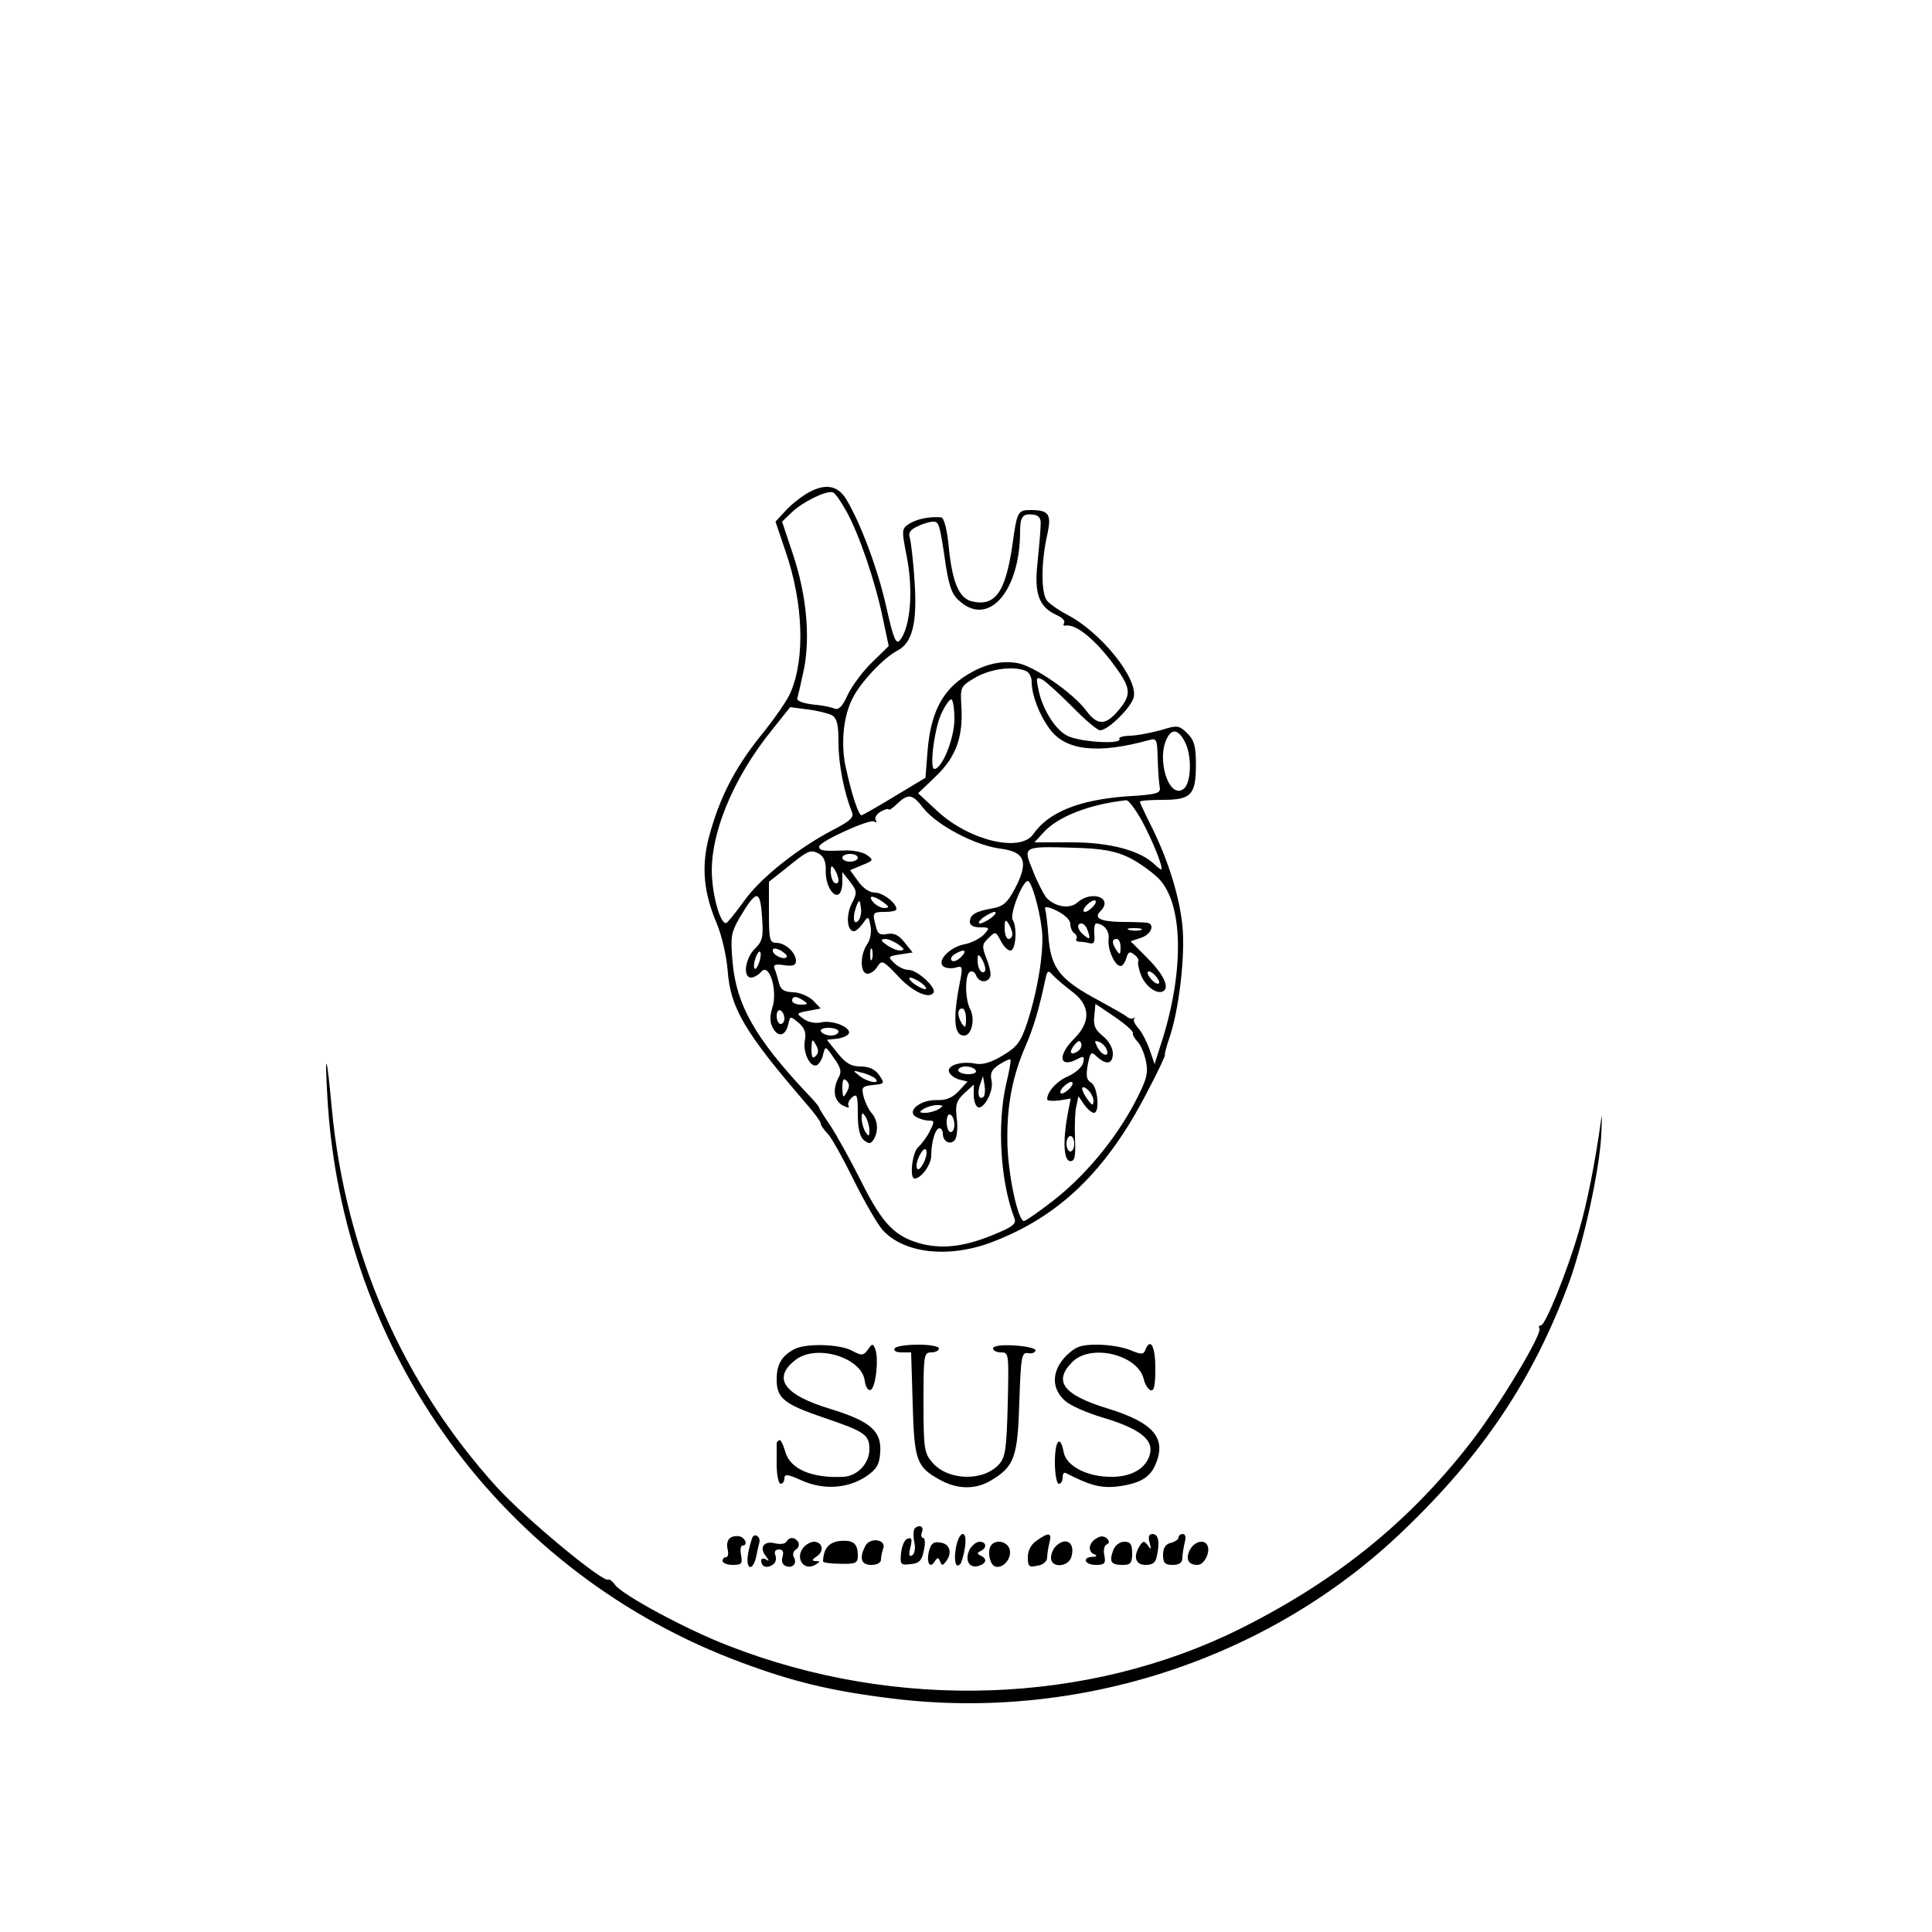 <?xml version="1.0" standalone="no"?>
<!DOCTYPE svg PUBLIC "-//W3C//DTD SVG 20010904//EN"
 "http://www.w3.org/TR/2001/REC-SVG-20010904/DTD/svg10.dtd">
<svg version="1.0" xmlns="http://www.w3.org/2000/svg"
 width="500pt" height="500pt" viewBox="0 0 500 500"
 preserveAspectRatio="xMidYMid meet">

<g transform="translate(0,500) scale(0.1,-0.1)"
fill="#000000" stroke="none">
<path d="M2085 3721 c-16 -10 -41 -30 -54 -45 l-24 -26 26 -77 c46 -133 51
-277 13 -365 -7 -18 -42 -69 -78 -113 -68 -85 -107 -162 -134 -264 -19 -75
-13 -141 21 -221 13 -31 25 -84 28 -120 7 -98 42 -159 205 -348 20 -23 37 -46
36 -50 0 -4 8 -16 19 -27 10 -11 40 -65 67 -120 27 -55 61 -113 74 -128 55
-61 171 -74 282 -32 175 66 298 185 403 389 28 53 48 96 46 96 -2 0 3 19 11
43 25 71 42 215 34 292 -8 77 -37 170 -81 258 -16 32 -29 60 -29 62 0 3 26 5
59 5 74 0 86 13 86 91 0 47 -4 63 -22 81 -22 21 -25 22 -70 8 -27 -7 -62 -14
-80 -14 -17 -1 -29 -4 -26 -8 9 -16 -109 -8 -137 9 -32 18 -64 72 -73 121 -6
29 -5 31 11 23 9 -5 44 -37 77 -70 33 -34 65 -61 72 -61 21 0 80 59 87 85 12
49 -86 170 -172 214 -21 11 -44 27 -52 36 -16 19 -16 99 0 170 12 54 5 65 -42
65 -34 0 -36 -3 -48 -91 -18 -123 -45 -160 -106 -145 -33 9 -50 51 -59 144 -4
42 -12 72 -19 73 -29 3 -63 -4 -82 -16 -21 -13 -21 -16 -7 -87 17 -89 9 -181
-18 -215 -10 -12 -17 4 -35 85 -22 99 -67 219 -104 280 -23 38 -58 42 -105 13z
m107 -47 c32 -59 73 -178 93 -275 l15 -71 -43 -42 c-24 -23 -52 -61 -63 -84
-13 -29 -23 -40 -34 -36 -8 4 -34 9 -58 11 -29 4 -42 10 -38 18 2 7 10 41 17
75 16 84 6 190 -28 293 l-29 87 25 24 c28 27 89 57 106 52 6 -1 22 -25 37 -52z
m501 -34 c0 -14 -4 -57 -8 -97 -9 -80 4 -114 50 -135 14 -6 22 -15 19 -20 -3
-5 -2 -8 3 -7 29 5 81 -39 132 -110 38 -53 39 -70 5 -110 -33 -39 -54 -39 -83
0 -34 46 -136 116 -178 123 -46 8 -94 -5 -143 -39 -54 -38 -81 -94 -89 -183
l-6 -75 -80 -48 c-44 -27 -82 -48 -85 -49 -8 0 -25 51 -40 119 -15 62 -8 136
16 183 20 41 80 105 116 124 39 20 52 70 45 178 -3 50 -9 100 -12 112 -5 15 0
23 20 32 14 7 32 12 40 12 15 0 17 -5 33 -115 9 -55 16 -75 37 -92 75 -65 155
29 155 182 0 38 7 47 35 43 14 -2 20 -10 18 -28z m-39 -376 c9 -3 16 -16 16
-29 0 -34 20 -86 47 -122 41 -56 125 -65 258 -28 18 5 20 1 21 -47 1 -29 3
-62 5 -73 4 -18 -3 -21 -86 -26 -122 -9 -202 -41 -241 -98 -34 -48 -165 -16
-246 58 l-52 48 46 44 c52 50 71 101 66 182 -3 50 -2 51 37 74 39 22 96 30
129 17z m-184 -125 c0 -50 -32 -129 -52 -129 -13 0 0 106 19 145 9 19 20 35
25 35 4 0 8 -23 8 -51z m-317 10 c13 -8 17 -23 17 -72 0 -55 15 -130 35 -179
5 -13 -4 -22 -42 -42 -94 -48 -193 -126 -236 -186 -23 -32 -45 -59 -48 -59
-13 -2 -32 57 -36 115 -9 106 51 257 155 385 l47 59 45 -6 c25 -3 53 -10 63
-15z m914 -70 c18 -35 16 -104 -3 -120 -38 -31 -73 77 -43 132 13 25 30 20 46
-12z m-676 -172 c35 -43 131 -94 196 -103 66 -8 76 -34 40 -103 -20 -38 -31
-47 -59 -52 -42 -7 -58 -16 -58 -35 0 -9 10 -14 27 -14 25 0 25 -1 9 -19 -10
-10 -33 -22 -51 -25 -39 -8 -73 -45 -52 -58 6 -4 20 -5 31 -2 15 5 17 2 13
-23 -22 -109 -19 -153 8 -153 20 0 29 43 16 68 -14 26 -14 89 -1 97 6 3 13 -1
16 -9 7 -19 30 -21 37 -3 2 6 -2 27 -10 46 -12 32 -12 37 5 53 18 18 19 18 32
-7 7 -14 18 -25 25 -25 14 0 18 60 6 79 -9 14 25 101 39 101 9 0 29 -67 36
-123 7 -52 -9 -155 -37 -242 -17 -51 -26 -64 -63 -86 -29 -18 -52 -25 -70 -22
-37 8 -76 -4 -70 -21 3 -8 15 -17 27 -20 l21 -5 -23 -25 c-16 -17 -33 -24 -57
-23 -42 1 -78 -28 -54 -43 8 -5 23 -10 33 -10 16 0 16 -2 3 -28 -8 -16 -22
-34 -30 -41 -15 -13 -23 -81 -9 -81 17 0 43 36 43 59 0 36 11 71 21 71 5 0 9
-6 9 -14 0 -21 21 -31 32 -15 5 8 7 33 4 55 -4 35 -1 45 19 64 l25 23 0 -26
c0 -14 4 -28 10 -32 15 -9 43 42 36 69 -4 18 0 28 20 41 14 9 27 15 29 13 2
-2 -3 -30 -11 -63 -24 -105 -15 -253 21 -347 6 -14 -3 -22 -41 -38 -80 -35
-138 -43 -195 -30 -72 18 -104 50 -161 164 -28 56 -64 120 -79 143 -16 23 -29
44 -29 46 0 3 -14 20 -32 38 -134 143 -182 228 -192 338 -6 67 -4 77 18 116
44 73 53 74 58 4 4 -54 2 -64 -19 -85 -25 -25 -31 -74 -9 -74 7 0 19 7 26 15
21 25 43 -49 29 -92 -7 -23 -7 -38 1 -53 14 -26 33 -21 40 9 5 22 5 22 27 4
15 -13 20 -26 16 -45 -6 -30 13 -71 30 -65 6 2 14 14 17 27 6 24 6 24 28 -8
18 -25 21 -36 12 -51 -16 -31 -12 -59 11 -72 12 -6 19 -7 15 -1 -3 5 1 15 9
22 13 11 15 5 15 -43 0 -37 5 -59 16 -68 13 -10 17 -10 25 2 13 21 11 50 -5
68 -8 9 -17 28 -21 43 -6 24 -4 27 24 30 31 3 31 4 16 26 -11 15 -26 22 -48
22 -24 0 -38 8 -59 34 l-28 35 27 3 c14 2 28 8 30 14 5 16 -44 35 -72 28 -14
-3 -33 0 -45 9 -20 14 -20 15 12 21 l32 6 -20 21 c-12 11 -35 21 -52 21 -23 1
-32 7 -36 24 -3 12 -8 29 -11 36 -5 11 1 14 25 10 22 -3 30 0 30 11 0 22 -28
47 -51 47 -17 0 -19 8 -19 79 l0 79 43 34 c59 48 64 50 86 39 13 -8 19 -21 18
-45 -1 -35 19 -70 34 -60 5 3 9 17 9 31 l0 26 20 -25 c18 -24 19 -28 4 -57
-15 -30 -12 -71 6 -71 5 0 15 9 23 20 14 20 15 20 20 -7 3 -16 -1 -36 -9 -47
-19 -28 -18 -76 1 -76 8 0 20 8 26 19 11 17 15 15 52 -24 37 -41 82 -62 93
-44 8 13 -42 59 -65 59 -11 0 -27 8 -37 18 -17 16 -16 17 15 22 l33 5 -21 26
c-15 19 -27 25 -44 22 -19 -4 -26 0 -30 19 -10 36 -9 38 23 38 17 0 30 3 30 7
0 16 -35 43 -56 43 -14 0 -31 12 -43 29 l-21 29 31 13 c30 12 30 13 13 26 -11
8 -37 13 -59 12 -53 -2 -65 -1 -65 10 0 13 130 72 142 65 7 -4 8 -2 4 4 -3 6
3 16 14 22 11 6 20 8 20 5 0 -3 10 3 22 15 29 27 39 26 69 -13z m563 -29 c28
-51 59 -128 51 -128 -2 0 -10 6 -17 13 -37 36 -116 57 -214 57 l-97 0 24 26
c37 41 120 73 214 83 6 0 23 -23 39 -51z m-33 -97 c25 -12 60 -37 78 -55 62
-64 66 -231 11 -411 l-22 -69 -13 38 c-7 20 -20 45 -29 55 -9 10 -14 21 -11
24 3 4 2 5 -2 2 -3 -3 -11 -1 -17 4 -6 5 -38 23 -71 41 -103 55 -126 84 -132
170 -2 30 -6 60 -8 67 -3 8 7 7 30 -4 20 -10 35 -24 35 -34 0 -10 5 -21 10
-24 6 -4 8 -10 6 -14 -3 -4 0 -8 7 -8 7 0 19 -2 27 -4 11 -3 14 3 12 24 -1 15
1 27 5 27 20 -1 35 -19 32 -41 -3 -26 16 -69 31 -69 5 0 12 9 15 21 5 16 9 18
21 8 8 -6 12 -14 10 -16 -2 -3 0 -18 6 -34 11 -31 42 -54 59 -44 16 11 0 44
-44 88 l-41 41 27 9 c27 9 37 36 15 39 -7 1 -36 2 -65 2 -56 1 -73 10 -55 28
34 34 -22 55 -59 23 -20 -19 -60 -12 -82 13 -7 10 -23 40 -34 69 -26 63 -27
63 107 59 72 -2 106 -8 141 -25z m-701 -1 c0 -5 -9 -10 -20 -10 -11 0 -20 5
-20 10 0 6 9 10 20 10 11 0 20 -4 20 -10z m-50 -58 c0 -7 -4 -10 -10 -7 -5 3
-10 16 -10 28 0 18 2 19 10 7 5 -8 10 -21 10 -28z m116 -57 c16 -12 16 -14 3
-15 -9 0 -22 7 -29 15 -16 19 0 19 26 0z m-65 -48 c-13 -13 -15 11 -4 40 7 16
8 15 11 -6 2 -13 -1 -28 -7 -34z m609 38 c-7 -8 -17 -15 -22 -15 -6 0 -5 7 2
15 7 8 17 15 22 15 6 0 5 -7 -2 -15z m-264 -30 c-11 -8 -25 -15 -30 -15 -6 0
-2 7 8 15 11 8 25 15 30 15 6 0 2 -7 -8 -15z m54 -42 c0 -7 -4 -13 -10 -13 -5
0 -10 12 -10 28 0 21 2 24 10 12 5 -8 10 -21 10 -27z m194 11 c9 -24 7 -28 -9
-14 -17 14 -20 30 -6 30 5 0 12 -7 15 -16z m139 -1 c-7 -2 -21 -2 -30 0 -10 3
-4 5 12 5 17 0 24 -2 18 -5z m-627 -38 c15 -11 16 -14 3 -15 -8 0 -24 7 -35
15 -15 11 -16 14 -3 15 8 0 24 -7 35 -15z m574 -7 c0 -19 -2 -20 -10 -8 -13
19 -13 30 0 30 6 0 10 -10 10 -22z m-864 -25 c-8 -8 -36 5 -36 17 0 7 6 7 21
0 11 -7 18 -14 15 -17z m221 -5 c-3 -7 -5 -2 -5 12 0 14 2 19 5 13 2 -7 2 -19
0 -25z m-292 -8 c-4 -12 -9 -19 -12 -17 -3 3 -2 15 2 27 4 12 9 19 12 17 3 -3
2 -15 -2 -27z m522 13 c-9 -9 -20 -13 -24 -9 -4 4 -1 11 7 16 25 16 35 11 17
-7z m63 -31 c0 -7 -4 -10 -10 -7 -5 3 -10 16 -10 28 0 18 2 19 10 7 5 -8 10
-21 10 -28z m223 -57 c49 -36 51 -79 7 -123 -45 -45 -38 -78 10 -52 15 8 17 6
13 -11 -3 -11 -20 -26 -38 -34 -29 -12 -55 -40 -55 -60 0 -4 14 -5 31 -3 l30
5 -8 -41 c-13 -70 -10 -121 7 -121 12 0 14 12 12 60 -1 33 0 71 4 84 l5 24 15
-22 c8 -11 19 -21 25 -21 16 0 10 68 -7 78 -12 7 -14 17 -9 46 7 34 9 36 24
21 25 -22 41 -19 41 9 0 14 -11 33 -26 45 -19 15 -25 27 -22 51 l3 32 49 -33
c28 -19 49 -38 48 -42 -2 -4 4 -14 12 -23 8 -8 18 -31 22 -52 6 -31 1 -48 -30
-107 -51 -96 -129 -189 -210 -252 -37 -29 -72 -53 -76 -53 -16 0 -43 128 -43
210 -1 93 14 167 48 245 20 46 35 97 50 169 5 24 8 26 18 14 7 -8 29 -27 50
-43z m227 23 c0 -6 -7 -5 -15 2 -8 7 -15 17 -15 22 0 6 7 5 15 -2 8 -7 15 -17
15 -22z m-614 -3 c10 -8 14 -15 8 -15 -5 0 -19 7 -30 15 -10 8 -14 15 -8 15 5
0 19 -7 30 -15z m-306 -45 c12 -8 11 -10 -7 -10 -13 0 -23 5 -23 10 0 13 11
13 30 0z m-50 -46 c0 -8 -4 -14 -10 -14 -5 0 -10 9 -10 21 0 11 5 17 10 14 6
-3 10 -13 10 -21z m470 -1 c0 -22 -2 -25 -10 -13 -13 20 -13 40 0 40 6 0 10
-12 10 -27z m-330 -33 c0 -5 -9 -10 -19 -10 -11 0 -23 5 -26 10 -4 6 5 10 19
10 14 0 26 -4 26 -10z m-59 -63 c-8 -8 -11 -3 -11 19 1 25 2 27 11 11 8 -14 8
-22 0 -30z m678 12 c-19 -12 -24 -2 -8 17 9 11 14 13 17 4 3 -7 -2 -16 -9 -21z
m75 5 c8 -21 -12 -17 -24 6 -8 16 -8 18 4 14 8 -3 17 -12 20 -20z m-339 -54
c4 -6 -5 -10 -19 -10 -14 0 -26 5 -26 10 0 6 9 10 19 10 11 0 23 -4 26 -10z
m-260 -21 c16 -16 -20 -10 -41 7 -18 14 -18 15 6 8 14 -3 29 -10 35 -15z m-74
-36 c-9 -16 -10 -14 -11 12 0 21 3 26 11 18 8 -8 8 -16 0 -30z m355 -11 c-12
-11 -18 7 -10 30 l8 23 4 -23 c2 -13 1 -26 -2 -30z m224 23 c-7 -8 -17 -15
-22 -15 -6 0 -5 7 2 15 7 8 17 15 22 15 6 0 5 -7 -2 -15z m60 -34 c-1 -13 -3
-13 -15 3 -19 26 -19 42 0 26 8 -7 15 -20 15 -29z m-400 -21 c-8 -5 -24 -10
-35 -10 -17 0 -17 2 -5 10 8 5 24 10 35 10 17 0 17 -2 5 -10z m-180 -55 c0
-17 -2 -17 -10 -5 -5 8 -10 24 -10 35 0 17 2 17 10 5 5 -8 10 -24 10 -35z
m220 14 c0 -10 -4 -19 -10 -19 -5 0 -10 12 -10 26 0 14 4 23 10 19 6 -3 10
-15 10 -26z m310 -49 c0 -11 -4 -20 -10 -20 -5 0 -10 9 -10 20 0 11 5 20 10
20 6 0 10 -9 10 -20z m-391 -52 c-7 -13 -14 -18 -16 -11 -3 7 1 22 8 35 7 13
14 18 16 11 3 -7 -1 -22 -8 -35z"/>
<path d="M847 2165 c36 -666 454 -1239 1073 -1468 134 -50 235 -74 391 -93
482 -59 976 103 1321 435 206 197 336 392 428 640 38 103 79 291 84 382 2 41
2 61 0 44 -15 -110 -37 -222 -59 -295 -31 -106 -86 -240 -97 -240 -5 0 -7 -4
-4 -8 8 -14 -105 -202 -180 -298 -159 -204 -345 -354 -592 -478 -396 -198
-892 -215 -1327 -45 -107 41 -272 130 -293 157 -7 10 -15 16 -18 14 -14 -8
-215 159 -288 239 -244 269 -391 605 -427 977 -13 143 -19 160 -12 37z"/>
<path d="M2055 1508 c-32 -17 -45 -39 -45 -78 0 -49 19 -64 125 -100 103 -35
115 -43 115 -81 0 -36 -31 -69 -67 -71 -82 -4 -139 20 -151 66 -5 17 -11 30
-15 29 -4 -2 -7 -5 -7 -8 0 -3 0 -27 0 -55 0 -27 5 -50 10 -50 6 0 10 6 10 14
0 12 9 11 46 -6 57 -25 120 -20 167 12 26 18 33 30 35 61 4 56 -26 81 -130
113 -119 36 -150 79 -90 126 54 43 173 7 180 -54 2 -15 9 -26 15 -23 13 4 22
80 12 106 -6 15 -8 14 -19 -2 -12 -16 -16 -16 -42 -2 -34 17 -120 19 -149 3z"/>
<path d="M2315 1510 c-3 -6 5 -10 18 -10 l25 0 4 -132 c4 -148 10 -164 69
-197 46 -26 95 -27 136 -1 58 35 67 60 71 202 4 118 6 129 23 126 10 -2 18 2
19 7 0 6 -25 11 -55 13 -34 2 -55 -1 -55 -8 0 -5 9 -10 21 -10 20 0 20 -4 17
-134 -3 -115 -6 -137 -22 -155 -41 -46 -133 -43 -173 4 -21 24 -23 36 -23 156
0 122 1 129 20 129 11 0 20 5 20 10 0 6 -24 10 -54 10 -30 0 -58 -4 -61 -10z"/>
<path d="M2759 1491 c-37 -38 -39 -83 -4 -115 13 -13 59 -33 100 -45 94 -28
131 -57 121 -94 -9 -36 -46 -59 -98 -59 -62 -1 -118 27 -125 63 -9 48 -23 32
-23 -26 0 -30 5 -55 10 -55 6 0 10 7 10 16 0 9 3 14 8 12 62 -32 91 -40 134
-35 55 7 83 22 97 54 32 70 -2 111 -123 148 -114 35 -141 70 -91 120 48 49
170 19 185 -44 3 -14 11 -26 18 -29 9 -3 12 14 12 57 0 57 -13 81 -26 47 -5
-12 -10 -12 -39 0 -19 8 -57 14 -85 14 -44 0 -56 -5 -81 -29z"/>
<path d="M2367 1044 c-3 -4 -4 -19 -1 -34 4 -16 1 -31 -5 -35 -8 -5 -10 1 -5
20 5 21 4 27 -7 23 -8 -2 -15 -19 -17 -37 -3 -30 -1 -32 24 -29 23 2 30 9 35
36 4 17 3 32 -2 32 -5 0 -6 7 -3 15 6 15 -7 21 -19 9z"/>
<path d="M1890 1020 c-7 -4 -10 -17 -7 -29 3 -12 1 -21 -4 -21 -5 0 -9 -4 -9
-10 0 -5 12 -10 26 -10 23 0 26 3 22 25 -3 14 -1 25 3 25 14 0 10 17 -4 23 -8
3 -20 2 -27 -3z"/>
<path d="M1946 1018 c-13 -40 -15 -67 -6 -73 5 -3 12 7 16 22 3 15 7 33 9 40
2 7 0 15 -6 18 -5 4 -11 0 -13 -7z"/>
<path d="M2474 995 c-6 -34 -1 -55 11 -43 3 3 9 22 12 42 8 48 -14 48 -23 1z"/>
<path d="M2683 1013 c-15 -10 -23 -26 -23 -43 0 -24 3 -27 25 -22 14 2 25 11
25 21 0 9 3 26 6 39 7 26 -2 27 -33 5z"/>
<path d="M2838 1019 c-21 -12 -24 -35 -5 -42 7 -3 5 -6 -5 -6 -29 -1 -21 -21
8 -21 23 0 26 4 22 25 -3 13 0 26 6 28 7 3 8 8 1 15 -7 7 -16 8 -27 1z"/>
<path d="M2975 1008 c5 -18 4 -20 -4 -8 -10 13 -12 13 -21 0 -18 -28 -12 -50
15 -50 18 0 26 6 29 23 8 36 4 57 -11 57 -10 0 -12 -7 -8 -22z"/>
<path d="M3050 1021 c0 -5 -9 -11 -20 -14 -14 -3 -20 -14 -20 -31 0 -21 5 -26
25 -26 17 0 25 6 25 18 0 9 3 27 6 40 4 13 2 22 -5 22 -6 0 -11 -4 -11 -9z"/>
<path d="M2035 1010 c-3 -6 -17 -7 -30 -4 -28 7 -41 -11 -23 -33 9 -12 9 -15
1 -9 -7 4 -13 3 -13 -3 0 -15 14 -21 29 -11 8 4 11 15 8 24 -4 10 -1 16 9 16
10 0 13 -6 9 -19 -3 -12 0 -21 9 -24 18 -7 30 8 20 24 -3 6 -1 15 6 19 7 4 9
13 6 19 -9 14 -23 14 -31 1z"/>
<path d="M2174 1012 c-29 -3 -43 -20 -44 -53 0 -3 20 -6 45 -6 40 -1 45 2 45
21 0 32 -12 41 -46 38z"/>
<path d="M2240 1000 c-17 -32 -12 -50 15 -50 15 0 25 6 25 14 0 8 3 21 6 29 8
23 -34 29 -46 7z"/>
<path d="M2082 998 c-27 -27 -3 -67 29 -47 12 7 12 9 0 9 -11 0 -10 4 4 13 19
14 13 37 -9 37 -6 0 -17 -5 -24 -12z"/>
<path d="M2404 985 c-7 -29 3 -46 15 -26 7 11 10 11 14 0 4 -12 7 -11 16 1 16
22 9 45 -16 48 -17 3 -24 -3 -29 -23z"/>
<path d="M2510 991 c-14 -27 -3 -50 21 -44 22 6 25 19 7 27 -10 5 -10 7 0 12
17 8 15 24 -3 24 -8 0 -19 -9 -25 -19z"/>
<path d="M2567 1003 c-13 -12 -7 -51 8 -57 20 -7 44 20 38 44 -5 19 -32 27
-46 13z"/>
<path d="M2732 998 c-7 -7 -12 -20 -12 -30 0 -27 46 -24 53 4 10 36 -15 52
-41 26z"/>
<path d="M2881 988 c-11 -30 -6 -38 25 -38 20 0 24 5 24 30 0 23 -4 30 -20 30
-12 0 -24 -9 -29 -22z"/>
<path d="M3080 990 c-13 -24 -5 -40 19 -40 18 0 35 35 25 52 -9 15 -33 8 -44
-12z"/>
</g>
</svg>
